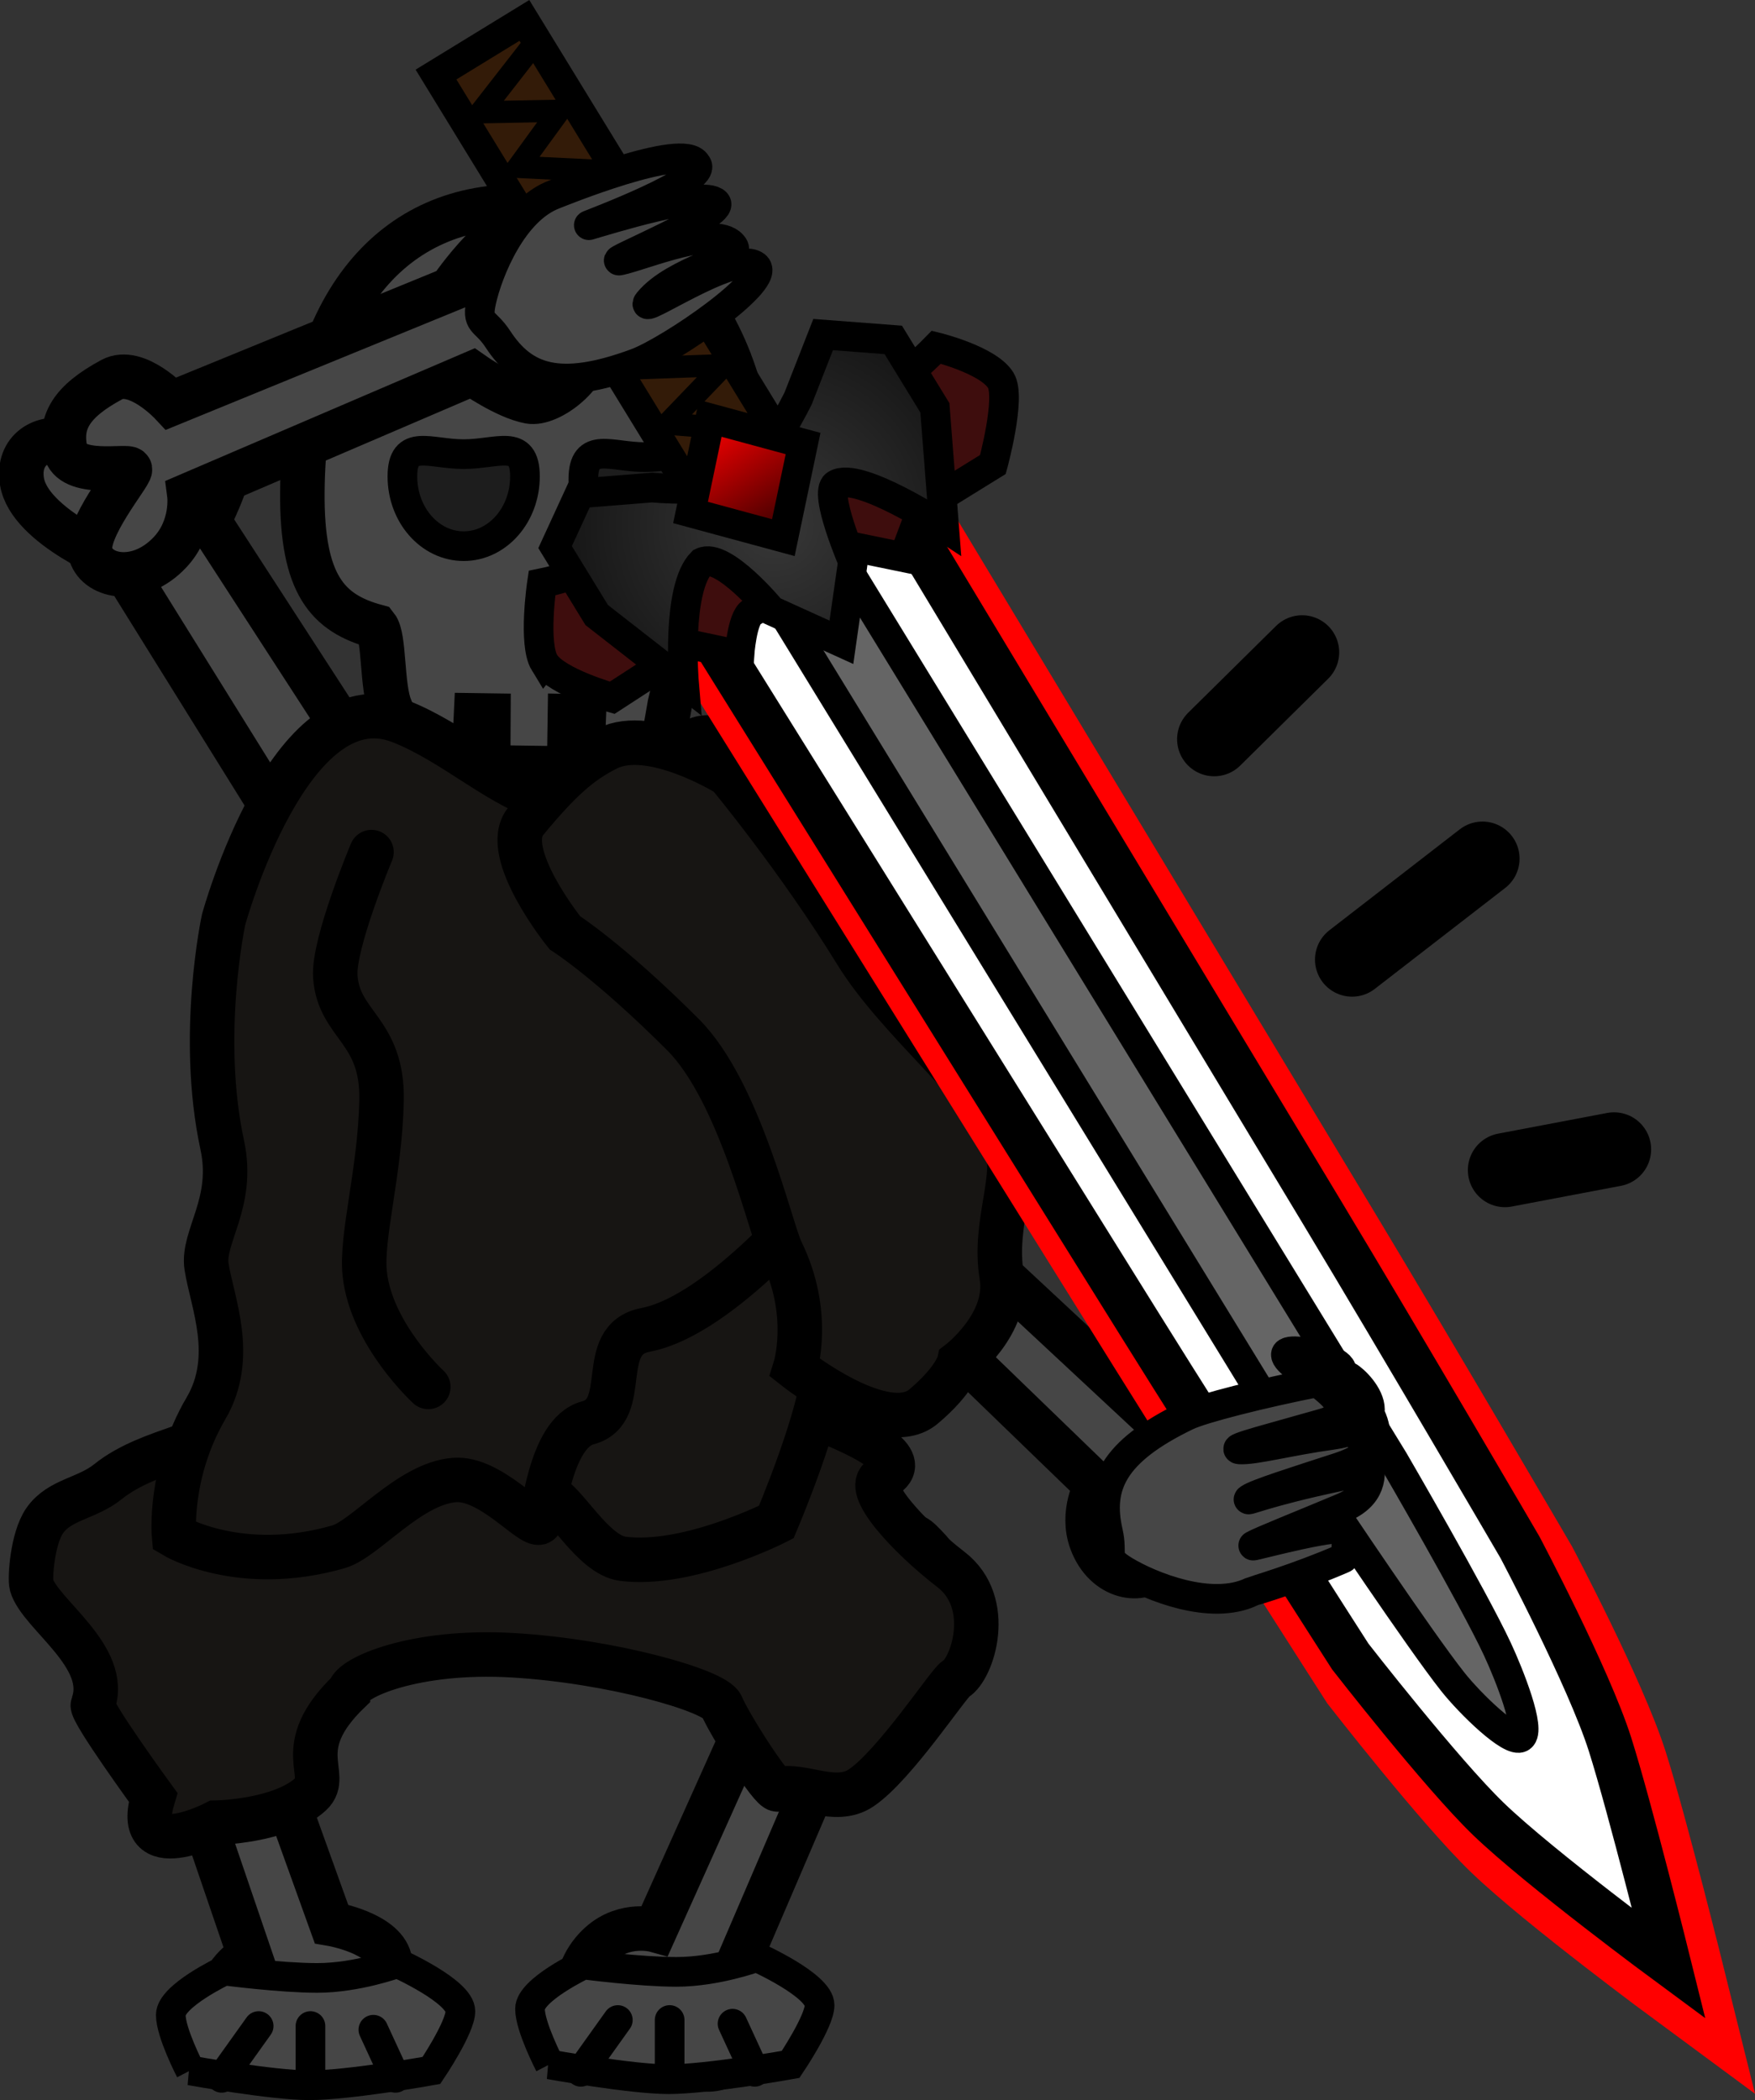 <svg version="1.1" xmlns="http://www.w3.org/2000/svg" xmlns:xlink="http://www.w3.org/1999/xlink" width="59.17" height="70.793" viewBox="0,0,59.17,70.793"><rect x="0" y="0" width="59.17" height="70.793" fill="#333333" stroke="none"/><defs><radialGradient cx="248.768" cy="158.054" r="8.394" gradientUnits="userSpaceOnUse" id="color-1"><stop offset="0" stop-color="#a2a2a2"/><stop offset="1" stop-color="#747474"/></radialGradient><radialGradient cx="247.575" cy="174.856" r="7.238" gradientUnits="userSpaceOnUse" id="color-2"><stop offset="0" stop-color="#a2a2a2"/><stop offset="1" stop-color="#747474"/></radialGradient><radialGradient cx="232.466" cy="174.092" r="7.07" gradientUnits="userSpaceOnUse" id="color-3"><stop offset="0" stop-color="#a2a2a2"/><stop offset="1" stop-color="#747474"/></radialGradient><radialGradient cx="241.103" cy="160.064" r="10.211" gradientUnits="userSpaceOnUse" id="color-4"><stop offset="0" stop-color="#6e6e6e"/><stop offset="1" stop-color="#a2a2a2"/></radialGradient><radialGradient cx="249.258" cy="142.212" r="6.686" gradientUnits="userSpaceOnUse" id="color-5"><stop offset="0" stop-color="#383838"/><stop offset="1" stop-color="#181818"/></radialGradient><linearGradient x1="249.584" y1="142.66" x2="247.12" y2="138.639" gradientUnits="userSpaceOnUse" id="color-6"><stop offset="0" stop-color="#320000"/><stop offset="1" stop-color="#ff0000"/></linearGradient></defs><g transform="translate(-223.173,-124.536)"><g data-paper-data="{&quot;isPaintingLayer&quot;:true}" fill-rule="nonzero" stroke-linejoin="miter" stroke-miterlimit="10" stroke-dasharray="" stroke-dashoffset="0" style="mix-blend-mode: normal"><path d="M227.208,143.499c0,0 -3.047,-1.188 -3.295,-2.736c-0.172,-1.075 0.726,-1.591 1.606,-1.337c0.963,0.279 1.998,1.649 2.061,1.614c0.04,-0.022 -0.198,-2.492 0.934,-2.796c1.133,-0.303 2.498,0.909 2.457,1.641c-0.049,0.863 -0.762,2.213 -0.762,2.213l5.778,8.914c0,0 1.173,-0.4 2.208,0.233c1.339,0.82 1.268,2.302 0.431,2.745c-0.836,0.443 -3.12,-0.778 -3.3,-0.71c-0.171,0.065 0.585,1.994 -0.407,2.405c-0.992,0.411 -1.801,0.191 -2.81,-1.073c-0.607,-0.76 0.603,-2.262 0.603,-2.262z" data-paper-data="{&quot;index&quot;:null}" fill="#464646" stroke="#000000" stroke-width="1.5" stroke-linecap="butt"/><path d="M252.326,161.257c0,0 1.636,-0.224 1.926,0.557c0.482,1.299 0.285,1.99 -0.455,2.535c-0.74,0.546 -1.82,-0.862 -1.944,-0.765c-0.13,0.102 -0.243,2.317 -0.938,2.734c-0.695,0.418 -1.814,-0.185 -1.823,-1.53c-0.007,-1.039 0.805,-1.723 0.805,-1.723l-3.985,-8.178c0,0 -1.305,-0.073 -1.96,-0.419c-0.555,-0.293 -0.841,-1.831 -0.118,-2.527c0.723,-0.697 2.43,0.57 2.464,0.55c0.053,-0.031 -0.494,-1.396 -0.273,-2.225c0.202,-0.758 0.978,-1.188 1.69,-0.587c1.026,0.866 0.551,3.626 0.551,3.626z" data-paper-data="{&quot;index&quot;:null}" fill="url(#color-1)" stroke="#000000" stroke-width="1.5" stroke-linecap="butt"/><path d="M248.103,190.611c0,0 1.115,1.385 0.654,2.211c-0.767,1.373 -1.434,1.676 -2.296,1.364c-0.861,-0.312 -0.349,-2.327 -0.498,-2.375c-0.156,-0.05 -1.999,1.41 -2.732,1.049c-0.733,-0.36 -0.889,-1.842 0.185,-2.802c0.83,-0.742 1.844,-0.459 1.844,-0.459l4.287,-9.545c0,0 -0.688,-1.284 -0.785,-2.146c-0.082,-0.731 0.988,-2.089 1.962,-1.899c0.973,0.19 0.932,2.696 0.967,2.714c0.055,0.028 0.838,-1.454 1.63,-1.832c0.724,-0.346 1.513,0.082 1.438,1.179c-0.108,1.581 -2.596,3.085 -2.596,3.085z" data-paper-data="{&quot;index&quot;:null}" fill="#464646" stroke="#000000" stroke-width="1.5" stroke-linecap="butt"/><path d="M234.347,189.39c0,0 1.744,0.298 1.964,1.195c0.366,1.491 0.085,2.137 -0.751,2.459c-0.836,0.322 -1.821,-1.474 -1.961,-1.414c-0.147,0.063 -0.505,2.303 -1.28,2.508c-0.775,0.205 -1.887,-0.776 -1.752,-2.161c0.104,-1.071 1.031,-1.511 1.031,-1.511l-3.309,-9.693c0,0 -1.364,-0.497 -2.015,-1.064c-0.552,-0.48 -0.687,-2.153 0.148,-2.636c0.835,-0.483 2.493,1.371 2.531,1.361c0.059,-0.015 -0.369,-1.595 -0.048,-2.375c0.294,-0.714 1.155,-0.906 1.84,-0.058c0.986,1.222 0.189,3.905 0.189,3.905z" data-paper-data="{&quot;index&quot;:null}" fill="#464646" stroke="#000000" stroke-width="1.5" stroke-linecap="butt"/><path d="M252.184,176.531c0,0 1.407,-0.636 2.001,-0.068c0.987,0.944 1.096,1.571 0.647,2.227c-0.449,0.656 -2.032,-0.213 -2.105,-0.099c-0.076,0.12 0.75,1.987 0.287,2.525c-0.462,0.537 -1.742,0.346 -2.315,-0.766c-0.443,-0.859 0.015,-1.65 0.015,-1.65l-7.089,-5.681c0,0 -1.229,0.299 -1.975,0.192c-0.632,-0.09 -1.54,-1.286 -1.169,-2.062c0.371,-0.777 2.469,-0.196 2.492,-0.222c0.036,-0.04 -1.039,-1.021 -1.185,-1.769c-0.133,-0.684 0.398,-1.254 1.304,-0.952c1.305,0.435 2.027,2.854 2.027,2.854z" data-paper-data="{&quot;index&quot;:null}" fill="url(#color-2)" stroke="#000000" stroke-width="1.5" stroke-linecap="butt"/><path d="M229.487,177.924c0,0 0.135,1.53 -0.569,1.913c-1.171,0.637 -1.776,0.544 -2.231,-0.087c-0.455,-0.631 0.835,-1.855 0.754,-1.959c-0.085,-0.11 -2.045,0.085 -2.389,-0.521c-0.343,-0.606 0.235,-1.756 1.428,-1.948c0.922,-0.149 1.497,0.532 1.497,0.532l7.408,-4.92c0,0 0.116,-1.255 0.448,-1.927c0.281,-0.57 1.656,-1.053 2.246,-0.458c0.59,0.595 -0.6,2.396 -0.584,2.426c0.025,0.046 1.257,-0.662 1.984,-0.565c0.665,0.089 1.016,0.77 0.455,1.532c-0.808,1.098 -3.237,1.021 -3.237,1.021z" data-paper-data="{&quot;index&quot;:null}" fill="url(#color-3)" stroke="#000000" stroke-width="1.5" stroke-linecap="butt"/><path d="M238.698,166.739c0.386,-1.402 0.651,-1.814 0.856,-3.331c0.289,-2.258 -6.168,1.51 -5.903,-2.039c0.265,-3.548 5.849,-0.347 6.16,-2.298c-0.07,-3.167 -6.015,1.176 -6.089,-2.587c-0.075,-3.764 6.135,-0.306 6.267,-2.145c0.327,-1.625 -1.302,-1.238 -2.729,-1.59c-0.149,-0.037 -3.163,0.372 -3.582,-1.278c-0.455,-1.792 2.641,-1.829 2.641,-1.829c0,0 1.324,0.436 2.528,0.436c0.213,0 -0.085,-3.532 0.194,-3.54c0.663,-0.018 3.806,-0.039 3.806,-0.039c0,0 -0.188,3.421 0.146,3.421c1.674,0 3.086,-0.188 3.086,-0.188c0,0 1.99,0.551 2.081,1.729c0.049,0.633 -1.748,0.839 -3.314,1.253c-1.348,0.356 -2.624,-0.024 -2.677,1.319c-0.174,2.738 5.963,-1.397 6.043,2.31c0.08,3.706 -6.058,0.171 -6.007,2.636c-0.078,2.149 6.037,-0.921 5.99,2.357c-0.047,3.277 -6.053,-0.225 -5.984,2.138c0.003,1.145 0.157,2.211 0.404,3.331c1.014,4.602 4.631,-1.49 5.924,2.544c1.293,4.033 -0.707,2.797 -3.776,4.158c-1.044,0.463 -3.373,-2.829 -4.269,-2.664c-1.779,0.328 -2.788,2.778 -3.616,2.783c-2.209,0.014 -4.371,-0.79 -3.35,-4.068c0,0 0.413,-0.671 1.732,-1.032c1.019,-0.279 2.923,0.085 3.438,-1.788z" data-paper-data="{&quot;index&quot;:null}" fill="url(#color-4)" stroke="#000000" stroke-width="1.5" stroke-linecap="butt"/><path d="M245.383,150.396l-2.594,0.008l0.067,-1.717l-0.469,-0.009l-0.026,1.764l-2.73,-0.039l0.009,-1.746l-0.419,-0.006l-0.085,1.775l-2.314,-0.025c0,0 -0.491,-1.308 -0.486,-2c-0.303,-0.731 -0.189,-2.382 -0.479,-2.747c-1.638,-0.444 -2.514,-1.406 -2.49,-4.531c0.046,-6.026 2.844,-9.67 7.355,-9.626c4.511,0.045 7.903,3.918 7.857,9.944c0,0 -0.18,3.915 -2.019,4.175c-0.556,0.931 -0.553,1.666 -0.805,2.664z" fill="#464646" stroke="#000000" stroke-width="1.5" stroke-linecap="butt"/><path d="M242.84,140.696c0,-1.298 0.925,-0.751 2.066,-0.751c1.141,0 2.066,-0.548 2.066,0.751c0,1.298 -0.925,2.351 -2.066,2.351c-1.141,0 -2.066,-1.052 -2.066,-2.351z" fill="#1d1d1d" stroke="#000000" stroke-width="1" stroke-linecap="butt"/><g stroke="#000000" stroke-width="1"><path d="M229.589,194.331c0,0 -0.658,-1.27 -0.658,-1.871c0,-0.643 1.803,-1.497 1.803,-1.497c0,0 1.895,0.249 3.136,0.249c1.346,0 2.703,-0.499 2.703,-0.499c0,0 2.122,0.949 2.122,1.622c0,0.549 -0.977,1.996 -0.977,1.996c0,0 -2.784,0.499 -4.117,0.499c-1.258,0 -4.013,-0.499 -4.013,-0.499z" fill="#464646" stroke-linecap="butt"/><path d="M231.894,192.834l-1.247,1.746" fill="none" stroke-linecap="round"/><path d="M233.64,194.705v-1.871" fill="none" stroke-linecap="round"/><path d="M236.509,194.58l-0.748,-1.622" fill="none" stroke-linecap="round"/></g><g stroke="#000000" stroke-width="1"><path d="M241.7,194.127c0,0 -0.658,-1.27 -0.658,-1.871c0,-0.643 1.803,-1.497 1.803,-1.497c0,0 1.895,0.249 3.136,0.249c1.346,0 2.703,-0.499 2.703,-0.499c0,0 2.122,0.949 2.122,1.622c0,0.549 -0.977,1.996 -0.977,1.996c0,0 -2.784,0.499 -4.117,0.499c-1.258,0 -4.013,-0.499 -4.013,-0.499z" fill="#464646" stroke-linecap="butt"/><path d="M242.756,194.377l1.247,-1.746" fill="none" stroke-linecap="round"/><path d="M245.75,192.63v1.871" fill="none" stroke-linecap="round"/><path d="M248.619,194.377l-0.748,-1.622" fill="none" stroke-linecap="round"/></g><path d="M236.74,140.596c0,-1.298 0.925,-0.751 2.066,-0.751c1.141,0 2.066,-0.548 2.066,0.751c0,1.298 -0.925,2.351 -2.066,2.351c-1.141,0 -2.066,-1.052 -2.066,-2.351z" fill="#1d1d1d" stroke="#000000" stroke-width="1" stroke-linecap="butt"/><path d="M261.8,172.075c0,0 1.461,-0.769 2,-0.134c0.897,1.056 0.947,1.772 0.439,2.538c-0.508,0.766 -2.005,-0.188 -2.088,-0.054c-0.087,0.14 0.563,2.26 0.053,2.89c-0.51,0.63 -1.768,0.446 -2.236,-0.815c-0.362,-0.974 0.168,-1.894 0.168,-1.894l-6.54,-6.324c0,0 -1.252,0.377 -1.985,0.276c-0.622,-0.086 -1.416,-1.433 -0.974,-2.335c0.442,-0.902 2.478,-0.295 2.503,-0.325c0.039,-0.047 -0.941,-1.143 -1.017,-1.998c-0.069,-0.782 0.513,-1.451 1.388,-1.129c1.26,0.463 1.757,3.219 1.757,3.219z" data-paper-data="{&quot;index&quot;:null}" fill="#464646" stroke="#000000" stroke-width="1.5" stroke-linecap="butt"/><path d="M226.304,182.004c0.605,-1.618 -1.792,-3.056 -2.068,-4.037c-0.061,-0.217 0.025,-1.568 0.444,-2.17c0.504,-0.723 1.414,-0.733 2.142,-1.32c1.413,-1.138 3.78,-1.256 3.66,-2.01c-0.041,-0.258 2.696,-7.351 2.696,-7.351c0,0 2.388,-6.187 2.673,-6.126c1.547,0.333 3.108,1.589 4.316,1.589c1.499,0 1.619,-1.055 3.717,-1.435c3.684,-0.668 3.15,4.334 3.15,4.334c0,0 1.38,2.662 1.66,3.891c0.288,1.262 -0.566,4.09 -0.566,4.09c0,0 6.766,1.931 4.784,2.889c-0.647,0.313 0.863,1.97 2.325,3.098c1.464,1.129 0.717,3.362 0.156,3.69c-0.237,0.139 -2.057,2.914 -3.191,3.673c-0.874,0.585 -1.99,-0.166 -2.807,0.05c-0.208,0.055 -1.644,-2.217 -1.891,-2.817c-0.213,-0.517 -3.733,-1.517 -7.05,-1.708c-3.314,-0.191 -5.425,0.759 -5.497,1.207c-2.033,1.947 -0.605,2.824 -1.301,3.47c-1.009,0.937 -3.211,0.968 -3.211,0.968c0,0 -2.818,1.468 -2.11,-0.856c0,0 -2.113,-2.902 -2.032,-3.119z" data-paper-data="{&quot;index&quot;:null}" fill="#171513" stroke="#000000" stroke-width="1.5" stroke-linecap="butt"/><path d="M239.146,172.672l3.4,-6.766l6.2,-3.171c0,0 0.7,2.746 1.44,4.206c0.519,1.022 0.76,2.773 0.76,3.617c0,1.532 -1.6,5.286 -1.6,5.286c0,0 -2.974,1.519 -5.173,1.239c-1.022,-0.13 -1.962,-1.975 -2.526,-2.145c-1.943,-0.587 -2.502,-2.266 -2.502,-2.266z" fill="#171513" stroke="#000000" stroke-width="1.5" stroke-linecap="butt"/><path d="M230.119,172.011c1.016,-1.741 0.209,-3.569 0.019,-4.77c-0.16,-1.008 0.95,-2.15 0.528,-4.105c-0.797,-3.697 0.046,-7.601 0.046,-7.601c0,0 2.223,-8.119 5.939,-6.689c1.84,0.708 3.535,2.354 5.017,2.644c1.839,0.36 2.169,-0.678 4.809,-0.558c4.635,0.209 3.109,5.139 3.109,5.139c0,0 1.229,3.023 1.358,4.333c0.133,1.345 -0.008,4.273 -0.008,4.273c0,0 -3.404,4.198 -6.001,4.69c-1.697,0.322 -0.454,2.739 -1.943,3.133c-1.312,0.347 -1.503,3.305 -1.625,3.359c-0.311,0.137 -1.663,-1.525 -2.87,-1.432c-1.526,0.117 -3.005,1.991 -3.912,2.252c-3.326,0.956 -5.545,-0.371 -5.545,-0.371c0,0 -0.195,-2.117 1.077,-4.297z" fill="#171513" stroke="#000000" stroke-width="1.5" stroke-linecap="butt"/><path d="M249.515,166.713c-0.358,-0.73 -1.396,-5.38 -3.313,-7.297c-2.488,-2.488 -3.984,-3.435 -3.984,-3.435c0,0 -2.186,-2.712 -1.319,-3.762c1.16,-1.405 1.838,-1.996 2.742,-2.45c1.489,-0.748 4.093,0.879 4.093,0.879c0,0 2.361,2.841 4.304,6.006c1.398,2.277 4.424,4.654 5.026,6.253c0.481,1.278 -0.423,2.823 -0.119,4.644c0.27,1.614 -1.435,2.91 -1.435,2.91c0,0 -0.127,0.584 -1.202,1.491c-1.296,1.093 -4.327,-1.303 -4.327,-1.303c0,0 0.573,-1.819 -0.465,-3.934z" fill="#171513" stroke="#000000" stroke-width="1.5" stroke-linecap="butt"/><path d="M237.613,171.289c0,0 -1.925,-1.768 -2.143,-3.818c-0.133,-1.251 0.516,-3.421 0.567,-5.834c0.05,-2.384 -1.446,-2.533 -1.559,-4.18c-0.077,-1.111 1.22,-4.197 1.22,-4.197" fill="none" stroke="#000000" stroke-width="1.5" stroke-linecap="round"/><path d="M238.372,134.285c0,0 1.723,-2.575 3.229,-2.611c1.046,-0.025 1.353,0.836 0.939,1.591c-0.453,0.825 -1.948,1.585 -1.928,1.645c0.013,0.038 2.385,0.12 2.445,1.166c0.061,1.046 -1.352,2.119 -2.032,1.995c-0.802,-0.146 -1.931,-0.943 -1.931,-0.943l-9.536,4.089c0,0 0.144,1.093 -0.658,1.941c-1.037,1.096 -2.418,0.856 -2.669,0.058c-0.251,-0.798 1.352,-2.689 1.324,-2.857c-0.027,-0.161 -1.993,0.284 -2.182,-0.649c-0.189,-0.933 0.178,-1.628 1.568,-2.377c0.836,-0.45 2.009,0.807 2.009,0.807z" data-paper-data="{&quot;index&quot;:null}" fill="#464646" stroke="#000000" stroke-width="1.5" stroke-linecap="butt"/><g><path d="M252.367,139.842c0,0 11.641,19.325 15.813,26.25c2.732,4.535 6.688,11.313 6.688,11.313c0,0 2.319,4.384 3.035,6.638c0.676,2.129 1.983,7.397 1.983,7.397c0,0 -4.354,-3.211 -6.076,-4.871c-1.595,-1.537 -4.662,-5.481 -4.662,-5.481c0,0 -4.296,-6.691 -7.122,-11.227c-4.289,-6.886 -16.202,-26.011 -16.202,-26.011z" fill="none" stroke="#ff0000" stroke-width="3" stroke-linecap="butt"/><g data-paper-data="{&quot;index&quot;:null}" stroke="#000000"><path d="M251.917,139.131c0,0 11.641,19.325 15.813,26.25c2.732,4.535 6.688,11.313 6.688,11.313c0,0 2.319,4.384 3.035,6.638c0.676,2.129 1.983,7.397 1.983,7.397c0,0 -4.354,-3.211 -6.076,-4.871c-1.595,-1.537 -4.662,-5.481 -4.662,-5.481c0,0 -4.296,-6.691 -7.122,-11.227c-4.289,-6.886 -16.202,-26.011 -16.202,-26.011z" fill="#ffffff" stroke-width="1.5" stroke-linecap="butt"/><path d="M251.077,142.619l19.085,31.153c0,0 2.681,4.609 3.496,6.357c0.399,0.857 1.146,2.736 0.792,2.972c-0.328,0.218 -1.72,-1.143 -2.3,-1.876c-1.118,-1.413 -4.162,-5.971 -4.162,-5.971l-19.152,-31.262z" fill="#656565" stroke-width="1" stroke-linecap="butt"/><path d="M240.853,125.224l9.548,15.586l-2.98,1.825l-9.548,-15.586z" fill="#331b08" stroke-width="1" stroke-linecap="butt"/><path d="M247.117,141.407l1.813,-2.334l-3.247,-0.253l1.897,-1.975l-3.187,0.114l1.632,-2.398l-2.775,0.302l1.427,-2.272l-2.882,-0.332l1.763,-1.954l-2.906,-0.142l1.378,-1.893l-2.648,0.05l1.851,-2.375" fill="none" stroke-width="0.75" stroke-linecap="round"/><path d="M241.533,146.881c-0.393,-0.642 -0.088,-2.686 -0.088,-2.686c0,0 1.444,-0.291 2.403,-0.878c0.912,-0.559 1.319,-1.402 2.171,-1.924c0.475,-0.291 1.757,0.309 2.491,-0.141c0.783,-0.479 1.026,-2.014 1.819,-2.499c0.722,-0.442 1.466,-0.206 2.057,-0.568c1.159,-0.71 2.356,-1.944 2.356,-1.944c0,0 1.75,0.427 2.173,1.117c0.353,0.576 -0.266,2.836 -0.266,2.836l-2.385,1.474l-0.621,1.654l-1.572,-0.323c0,0 -2.684,1.644 -3.56,2.181c-0.322,0.197 -0.408,1.437 -0.408,1.437l-1.561,-0.331l-2.729,1.772c0,0 -1.884,-0.532 -2.279,-1.178z" fill="#3e0d0d" stroke-width="1" stroke-linecap="butt"/><path d="M242.723,141.165l2.444,-0.194c0,0 2.126,0.219 2.988,-0.31c0.881,-0.54 1.931,-2.704 1.931,-2.704l0.839,-2.143l2.365,0.18l1.403,2.29l0.312,4.023c0,0 -2.891,-1.9 -3.647,-1.437c-0.431,0.264 0.572,2.595 0.572,2.595l-0.389,2.723l-2.358,-1.071c0,0 -1.63,-1.976 -2.345,-1.623c-0.876,0.883 -0.603,4.071 -0.603,4.071l-2.944,-2.296l-1.403,-2.29z" fill="url(#color-5)" stroke-width="1" stroke-linecap="butt"/><path d="M247.12,138.639l3.129,0.848l-0.665,3.173l-3.129,-0.848z" fill="url(#color-6)" stroke-width="1" stroke-linecap="butt"/></g></g><path d="M267.661,171.118c2.165,-0.425 -1.079,-1.336 -1.134,-0.928c-0.064,0.468 3.138,1.788 1.248,2.329c-1.672,0.479 -3.146,0.852 -2.809,0.876c0.482,0.035 1.704,-0.294 3.098,-0.485c2.646,-0.362 0.412,-2.247 0.491,-1.962c0.156,0.567 2.261,2.238 -0.223,3.046c-1.495,0.486 -2.782,0.891 -3.036,1.063c-0.19,0.128 0.5,-0.214 2.987,-0.742c2.958,-0.628 0.39,-2.313 0.4,-2.03c0.013,0.35 1.678,2.275 -0.252,3.084c-1.436,0.602 -2.761,1.127 -3.005,1.268c-0.084,0.049 3.204,-0.853 3.131,-0.489c-0.01,0.052 0.076,0.844 -0.098,0.919c-1.533,0.667 -3.048,1.106 -3.088,1.126c-1.362,0.657 -3.418,-0.182 -4.284,-0.706c-0.727,-0.44 -0.376,-0.51 -0.557,-1.304c-0.353,-1.546 0.146,-2.712 2.652,-3.921c0.521,-0.251 2.525,-0.76 4.478,-1.144z" data-paper-data="{&quot;index&quot;:null}" fill="#464646" stroke="#000000" stroke-width="1" stroke-linecap="butt"/><path d="M248.641,133.494c0.631,0.461 -2.875,2.862 -4.019,3.285c-2.609,0.965 -3.795,0.516 -4.663,-0.811c-0.446,-0.681 -0.74,-0.477 -0.553,-1.306c0.223,-0.987 1.046,-3.05 2.464,-3.575c0.079,-0.029 4.369,-1.789 4.78,-1.018c0.482,0.529 -3.73,2.089 -3.623,2.058c0.636,-0.182 3.86,-1.197 4.283,-0.758c0.361,0.375 -3.727,2.051 -3.236,1.947c0.799,-0.169 3.358,-1.265 3.838,-0.455c0.23,0.389 -1.973,0.771 -2.87,1.847c-0.462,0.554 2.879,-1.741 3.598,-1.215z" data-paper-data="{&quot;index&quot;:null}" fill="#464646" stroke="#000000" stroke-width="1" stroke-linecap="butt"/><path d="M264.109,149.454l2.965,-2.928" fill="none" stroke="#000000" stroke-width="2.5" stroke-linecap="round"/><path d="M268.758,156.884l4.397,-3.403" fill="none" stroke="#000000" stroke-width="2.5" stroke-linecap="round"/><path d="M273.912,163.98l3.679,-0.698" fill="none" stroke="#000000" stroke-width="2.5" stroke-linecap="round"/></g></g></svg>